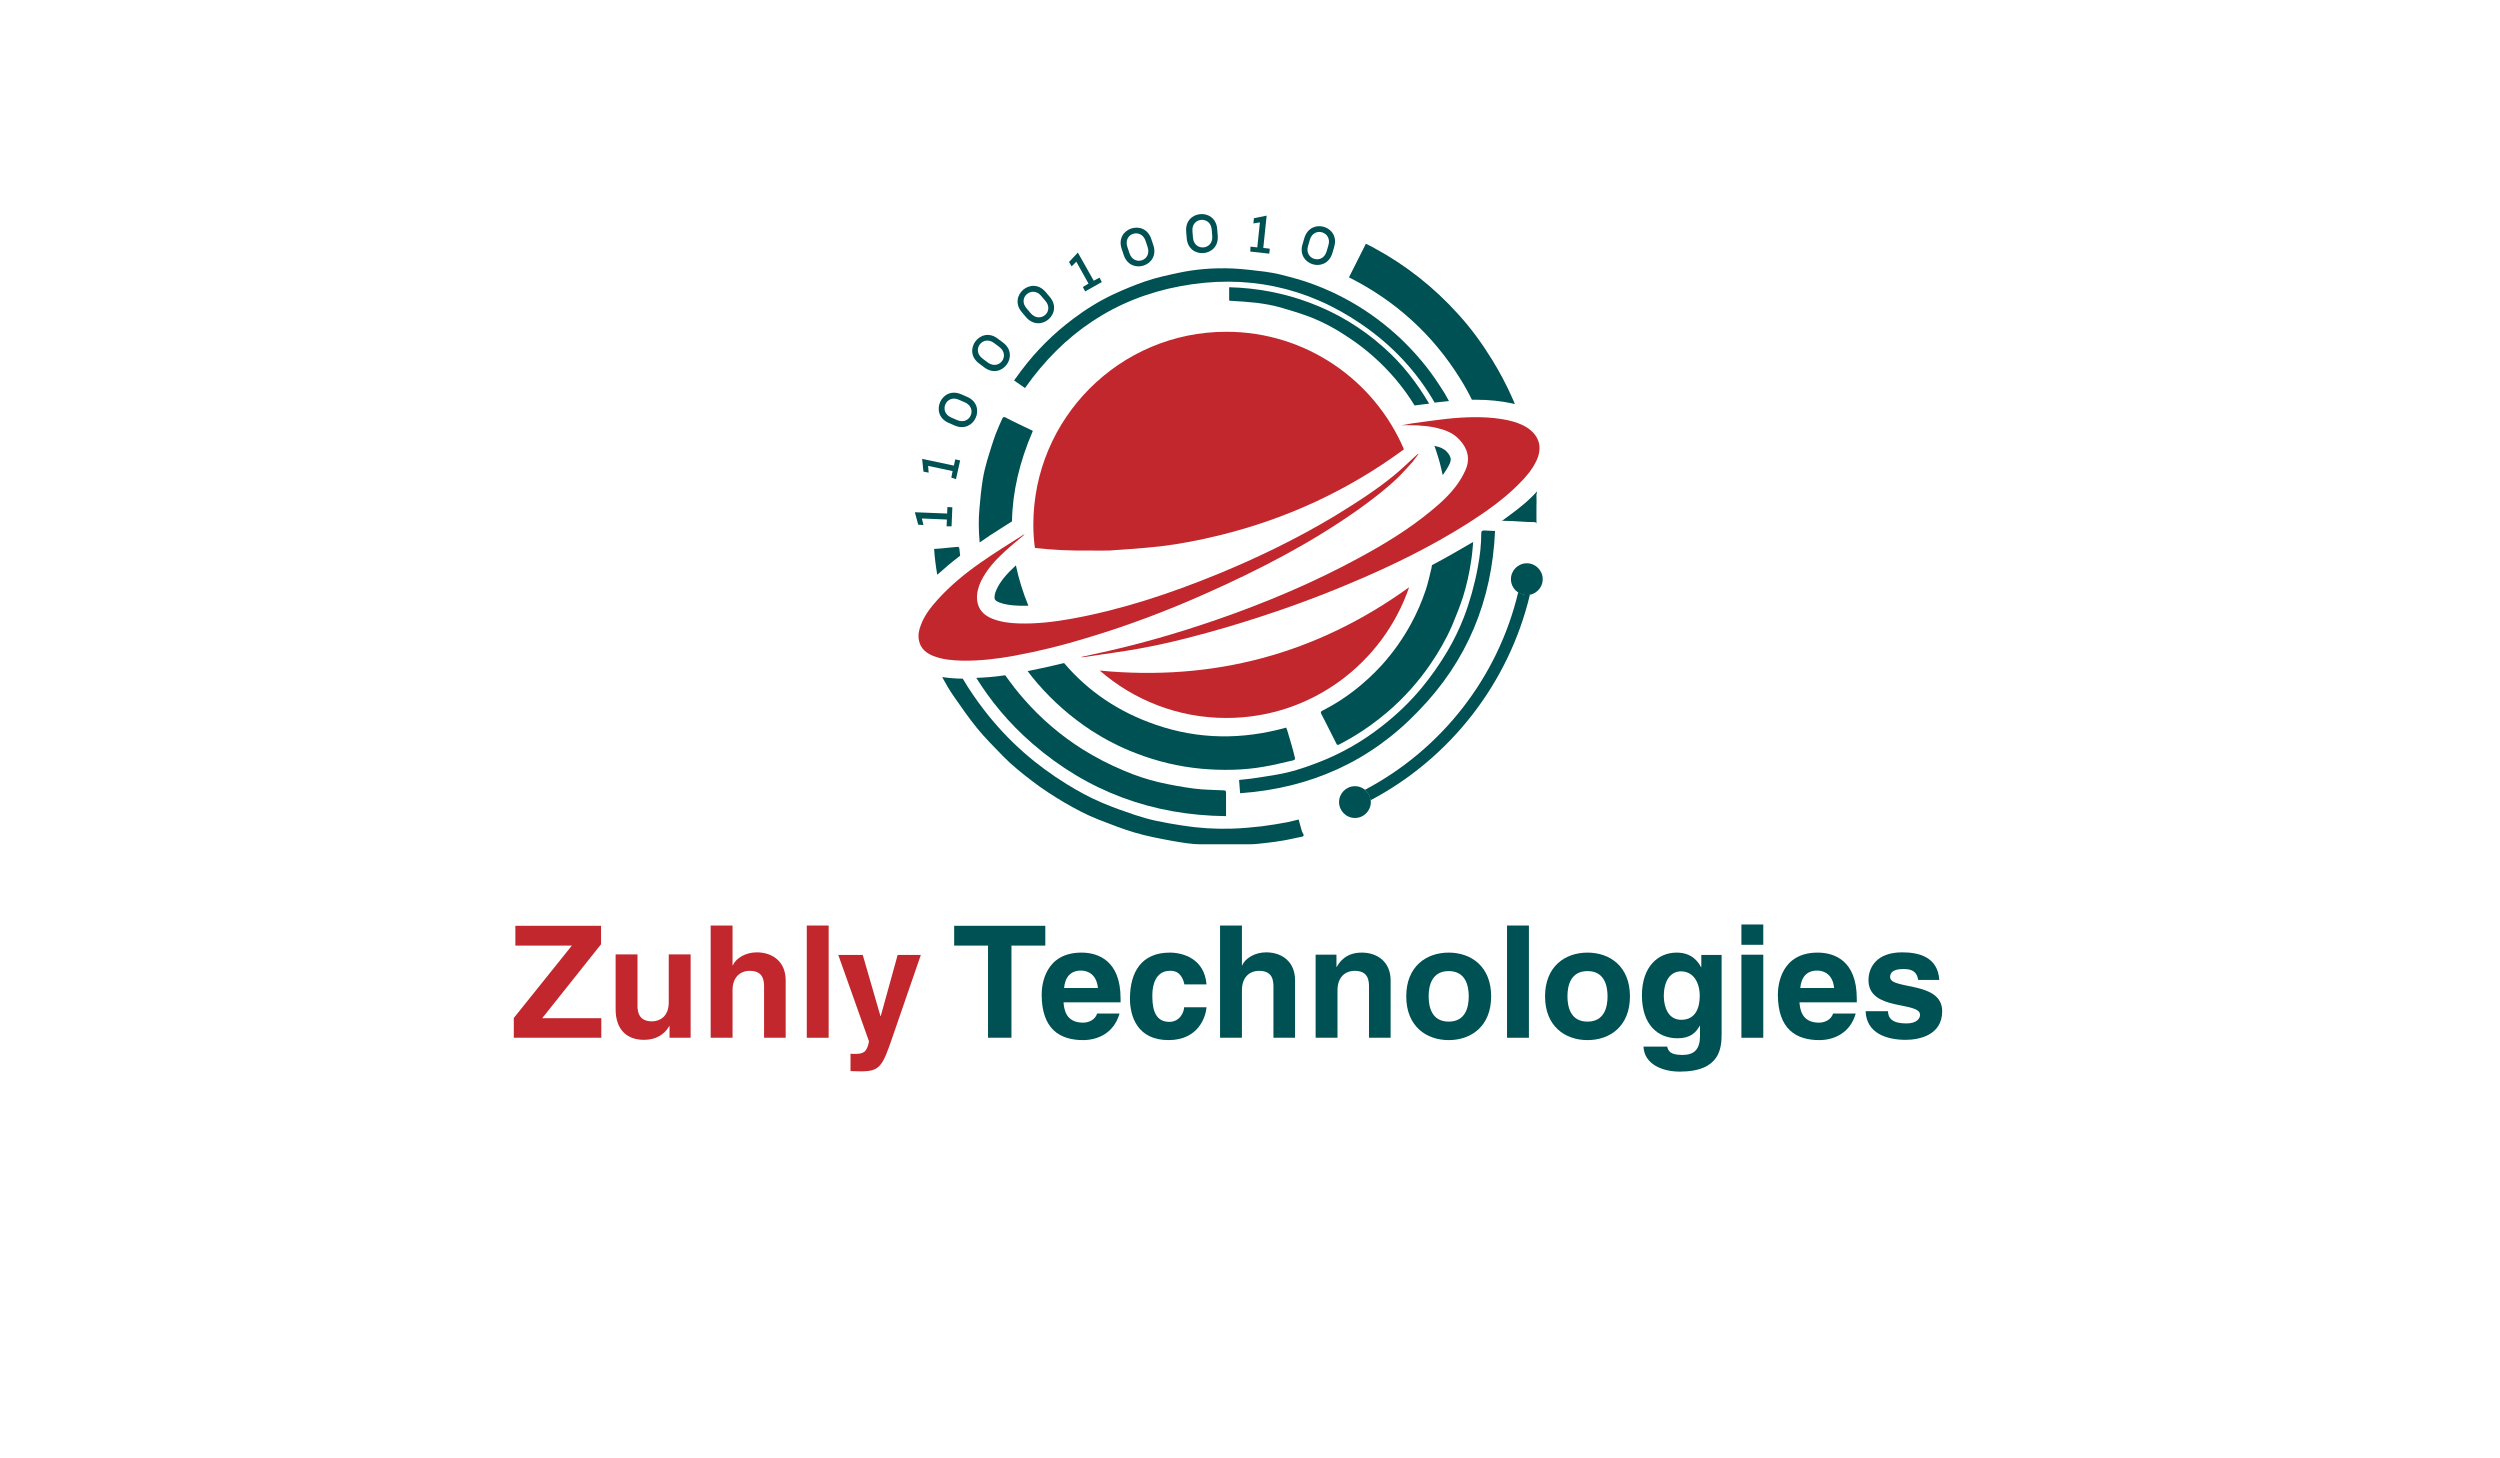 <?xml version="1.0" encoding="utf-8"?>
<!-- Generator: Adobe Illustrator 19.0.0, SVG Export Plug-In . SVG Version: 6.00 Build 0)  -->
<svg version="1.1" id="Layer_1" xmlns="http://www.w3.org/2000/svg" xmlns:xlink="http://www.w3.org/1999/xlink" x="0px" y="0px" width="100%" height="100%"
	 viewBox="0 0 960 560" style="enable-background:new 0 0 960 560;" xml:space="preserve">
<style type="text/css">
	.st0{fill:#C1272D;}
	.st1{fill:#005154;}
</style>
<g id="XMLID_1_">
	<g id="XMLID_285_">
		<path id="XMLID_3_" class="st0" d="M230.9,398.5h-33.6v-7.6l22.3-27.8h-21.7v-7.6h32.9v7.1l-22.6,28.4h22.7V398.5z"/>
		<path id="XMLID_5_" class="st0" d="M265.1,398.5h-8V394h-0.1c-1.9,3.4-5.3,5.3-9.7,5.3c-6.3,0-10.9-3.6-10.9-11.8v-21h8.4v19.8
			c0,4.9,2.9,5.9,5.5,5.9c2.8,0,6.5-1.6,6.5-7.3v-18.4h8.4V398.5z"/>
		<path id="XMLID_7_" class="st0" d="M301.8,398.5h-8.4v-19.4c0-2.3-0.1-6.3-5.5-6.3c-3.7,0-6.6,2.5-6.6,7.4v18.3h-8.4v-43.1h8.4
			v15.3h0.1c1.1-2.6,4.7-5,9.2-5c6.2,0,11.1,3.7,11.1,10.7V398.5z"/>
		<path id="XMLID_9_" class="st0" d="M318.2,398.5h-8.4v-43.1h8.4V398.5z"/>
		<path id="XMLID_11_" class="st0" d="M342.8,398c-4,11.8-5,13.4-12.4,13.4c-1.1,0-2.6-0.1-3.8-0.1v-6.7c0.4,0.1,0.9,0.1,1.6,0.1
			c3.1,0,4.7-0.4,5.5-4.8l-11.8-33.2h9.4l6.8,23.5h0.1l6.5-23.5h8.9L342.8,398z"/>
		<path id="XMLID_13_" class="st1" d="M388.4,398.5h-9v-35.4h-13v-7.6h35v7.6h-13V398.5z"/>
		<path id="XMLID_15_" class="st1" d="M429.9,389.2c-2.2,7.7-8.6,10.2-14,10.2c-9,0-15.9-4.3-15.9-17.5c0-3.8,1.3-16.1,15.3-16.1
			c6.3,0,15,3,15,17.6v1.5h-21.9c0.2,2.4,0.7,7.8,7.5,7.8c2.3,0,4.7-1.2,5.4-3.5H429.9z M421.6,379.4c-0.5-5.2-3.8-6.7-6.5-6.7
			c-4,0-6.1,2.5-6.5,6.7H421.6z"/>
		<path id="XMLID_18_" class="st1" d="M463.3,386.9c-0.3,3.3-2.9,12.5-14.6,12.5c-12,0-14.8-9.2-14.8-15.9
			c0-10.3,4.5-17.7,15.3-17.7c5,0,13.3,2.3,14.1,12.2h-8.5c-0.4-2-1.6-5.2-5.2-5.2h-0.4c-5.3,0-6.7,5.3-6.7,9.2
			c0,3.5,0.1,10.4,6.5,10.4c4.3,0,5.7-4.1,5.7-5.6H463.3z"/>
		<path id="XMLID_20_" class="st1" d="M497.4,398.5H489v-19.4c0-2.3-0.1-6.3-5.5-6.3c-3.7,0-6.6,2.5-6.6,7.4v18.3h-8.4v-43.1h8.4
			v15.3h0.1c1.1-2.6,4.7-5,9.2-5c6.2,0,11.1,3.7,11.1,10.7V398.5z"/>
		<path id="XMLID_22_" class="st1" d="M534.1,398.5h-8.4v-19.4c0-2.3-0.1-6.3-5.5-6.3c-3.7,0-6.6,2.5-6.6,7.4v18.3h-8.4v-31.9h8v4.7
			h0.1c1.1-1.9,3.5-5.5,9.6-5.5c6.2,0,11.1,3.7,11.1,10.7V398.5z"/>
		<path id="XMLID_24_" class="st1" d="M556.3,399.4c-8.6,0-16.3-5.3-16.3-16.8s7.7-16.8,16.3-16.8s16.3,5.3,16.3,16.8
			S564.9,399.4,556.3,399.4z M556.3,372.9c-6.5,0-7.7,5.6-7.7,9.7c0,4.1,1.2,9.7,7.7,9.7c6.5,0,7.7-5.6,7.7-9.7
			C564,378.5,562.8,372.9,556.3,372.9z"/>
		<path id="XMLID_27_" class="st1" d="M587.1,398.5h-8.4v-43.1h8.4V398.5z"/>
		<path id="XMLID_29_" class="st1" d="M609.6,399.4c-8.6,0-16.3-5.3-16.3-16.8s7.7-16.8,16.3-16.8s16.3,5.3,16.3,16.8
			S618.2,399.4,609.6,399.4z M609.6,372.9c-6.5,0-7.7,5.6-7.7,9.7c0,4.1,1.2,9.7,7.7,9.7c6.5,0,7.7-5.6,7.7-9.7
			C617.3,378.5,616.1,372.9,609.6,372.9z"/>
		<path id="XMLID_32_" class="st1" d="M661.1,366.6v30.2c0,5.5-0.4,14.7-16.1,14.7c-6.6,0-13.6-2.8-13.9-9.6h9.1
			c0.4,1.6,1,3.2,5.9,3.2c4.5,0,6.7-2.2,6.7-7.3V394l-0.1-0.1c-1.4,2.5-3.5,4.8-8.5,4.8c-7.7,0-13.7-5.3-13.7-16.5
			c0-11,6.2-16.4,13.3-16.4c5.9,0,8.3,3.5,9.4,5.6h0.1v-4.7H661.1z M645.6,391.6c5.7,0,7.1-4.9,7.1-9.2c0-5.2-2.5-9.4-7.2-9.4
			c-3.1,0-6.6,2.3-6.6,9.7C639,386.8,640.6,391.6,645.6,391.6z"/>
		<path id="XMLID_35_" class="st1" d="M677.1,362.8h-8.4V355h8.4V362.8z M677.1,366.6v31.9h-8.4v-31.9H677.1z"/>
		<path id="XMLID_38_" class="st1" d="M712.6,389.2c-2.2,7.7-8.6,10.2-14,10.2c-9,0-15.9-4.3-15.9-17.5c0-3.8,1.3-16.1,15.3-16.1
			c6.3,0,15,3,15,17.6v1.5H691c0.2,2.4,0.7,7.8,7.5,7.8c2.3,0,4.7-1.2,5.4-3.5H712.6z M704.3,379.4c-0.5-5.2-3.8-6.7-6.5-6.7
			c-4,0-6.1,2.5-6.5,6.7H704.3z"/>
		<path id="XMLID_41_" class="st1" d="M736.6,376.3c-0.4-2-1.1-4.2-5.6-4.2s-5.2,1.7-5.2,3.1c0,5,20,1.4,20,13.1c0,9.3-9,11-14,11
			c-7.3,0-15.1-2.5-15.4-11h8.6c0,2.7,1.7,4.7,7,4.7c4.3,0,5.3-2.1,5.3-3.3c0-5.3-19.8-1.3-19.8-13.3c0-4.7,2.9-10.7,12.9-10.7
			c6.2,0,13.7,1.6,14.3,10.6H736.6z"/>
	</g>
	<g id="XMLID_125_">
		<path id="XMLID_284_" class="st1" d="M549.9,217c-0.1,0.4-0.2,0.8-0.2,1.1c-0.7,2.8-1.3,5.7-2.2,8.4c-1.5,4.5-3.4,8.9-5.7,13.1
			c-3.1,5.7-6.8,10.9-11.1,15.7c-6.6,7.2-14.2,13.2-22.9,17.6c-0.7,0.3-0.7,0.7-0.4,1.3c0.4,0.8,0.9,1.7,1.3,2.5c1.5,3,3,6,4.6,9.1
			c0.1,0.2,0.5,0.3,0.7,0.2c1.9-1,3.8-2,5.6-3.1c4.7-2.8,9.1-6,13.2-9.5c6.2-5.3,11.7-11.4,16.3-18.1c3.3-4.8,6.2-9.8,8.5-15.1
			c1.5-3.6,3-7.3,4.2-11c1.4-4.5,2.4-9,3.1-13.7c0.4-2.5,0.6-4.9,0.8-7.4C560.6,211.1,555.4,214.1,549.9,217z"/>
		<path id="XMLID_282_" class="st1" d="M476.2,304.6c-0.1-1.8-0.3-3.4-0.4-5.1c1.6-0.2,3.1-0.3,4.6-0.5c3.2-0.5,6.4-0.9,9.6-1.5
			c5.5-0.9,10.7-2.6,15.9-4.6c8.9-3.4,17.2-8.1,24.7-14c5.8-4.5,11-9.5,15.6-15.1c3.6-4.4,6.8-9,9.7-13.9c2.4-4.1,4.5-8.4,6.2-12.8
			c1.2-3.1,2.2-6.2,3.1-9.4c0.9-3.3,1.7-6.6,2.3-10c0.8-4.2,1.3-8.5,1.3-12.9c0-0.8,0.2-1.1,1.1-1.1c1.4,0.1,2.7,0.1,4.2,0.2
			c-1.2,26.8-10.7,49.9-29.4,69.1C526.1,292.5,503,302.7,476.2,304.6z"/>
		<g id="XMLID_279_">
			<path id="XMLID_281_" class="st1" d="M560.7,145.4c1.7,2.7,3.2,5.4,4.5,8.1c0.6,0,1.1,0,1.6,0c5,0,9.6,0.5,13.8,1.4
				c0.4,0.1,0.8,0.2,1.1,0.3c-0.3-0.8-0.6-1.6-1-2.4c-2.2-5-4.8-9.9-7.7-14.6c-3.8-6.2-8.1-12.1-13-17.5
				c-9.3-10.3-20-18.8-32.2-25.4c-1.1-0.6-2.2-1.2-3.3-1.7c-2.2,4.3-4.3,8.5-6.5,12.9C535.9,115.5,550.2,128.5,560.7,145.4z"/>
			<path id="XMLID_280_" class="st1" d="M590.2,188.7c-0.6,0.7-1.3,1.4-1.9,2c-3.8,3.8-7.9,6.6-11.8,9.5c0,0.1,0-0.2,0-0.2
				c0.4,0,0.7,0,1,0c4.1,0,7.8,0.5,11.9,0.5c0.3,0,0.6,0.5,0.6,0.5c0-2.1,0-4.3,0-6.4c0-1.4,0.1-2.8,0-4.1
				C589.9,189.9,590.2,189.3,590.2,188.7z"/>
		</g>
		<path id="XMLID_262_" class="st1" d="M522.8,124.5c12,8.2,21.3,18.3,28.1,30.1c1.8-0.2,3.7-0.4,5.5-0.6c-1.1-2.1-2.3-4.1-3.6-6
			c-4.3-6.7-9.4-12.7-15.2-18.2c-5.8-5.4-12.1-10.1-19-14c-4.6-2.6-9.3-4.8-14.2-6.6c-4.2-1.6-8.5-2.7-12.8-3.8c-2-0.5-4-0.8-6-1.1
			c-4.1-0.5-8.1-1-12.2-1.2c-7.1-0.3-14.1,0.2-21,1.7c-4.2,0.9-8.4,1.8-12.5,3.2c-4.1,1.4-8.2,3.1-12.1,4.9
			c-5.6,2.6-10.9,5.9-15.8,9.6c-7.6,5.7-14.2,12.3-19.9,19.9c-0.9,1.2-1.8,2.5-2.7,3.7c1.4,1,2.8,1.9,4.2,2.9
			c14.7-20.9,34.4-34.4,59.6-39.1C478.2,105.2,501.7,110,522.8,124.5z"/>
		<g id="XMLID_259_">
			<path id="XMLID_261_" class="st1" d="M551.8,174.1c0.9,2.7,1.6,5.5,2.2,8.3c0.1-0.2,0.3-0.3,0.4-0.5c0.9-1.3,1.7-2.6,2.3-3.9
				c0.5-1.2,0.8-2.4-1.1-4.5c-1-1.1-2.4-1.8-4.8-2.3C551.2,172.2,551.5,173.2,551.8,174.1z"/>
			<path id="XMLID_260_" class="st1" d="M482.7,116.3c3,0.4,5.9,0.9,8.8,1.7c3.9,1.1,7.7,2.3,11.5,3.7c5.4,2.1,10.5,4.9,15.3,8.2
				c6.6,4.4,12.4,9.6,17.6,15.7c2.7,3.2,5.1,6.5,7.3,10.1c0.8-0.1,1.5-0.2,2.3-0.3c1.1-0.1,2.2-0.3,3.3-0.4
				c-4.7-7.9-10.2-15.2-17.6-21.7c-16.9-15.1-38.2-22.5-59.2-23c0,1.8,0,3.4,0,5.1c0,0,0.2,0.1,0.5,0.1
				C476,115.7,479.1,115.9,482.7,116.3z"/>
		</g>
		<g id="XMLID_255_">
			<path id="XMLID_258_" class="st1" d="M390.1,217.1c-3.7,3.4-6,6.2-7.4,9.2c-0.8,1.7-0.8,2.7-0.8,3.3c0.1,0.6,0.1,1,1.7,1.7
				c2.1,0.8,4.5,1.2,7.9,1.3c0.7,0,1.4,0,2.1,0c0.4,0,0.9,0,1.3,0C392.8,227.5,391.2,222.3,390.1,217.1z"/>
			<path id="XMLID_257_" class="st1" d="M384.2,203c1.5-0.9,2.9-1.9,4.4-2.8c0.2-11.3,2.9-22.9,8-34.7c-0.1-0.1-0.4-0.3-0.7-0.4
				c-3.3-1.6-6.6-3.1-9.8-4.8c-0.6-0.3-0.9-0.2-1.2,0.4c-0.9,2-1.8,4-2.6,6.1c-1.2,3.3-2.2,6.6-3.2,9.9c-0.7,2.4-1.3,4.9-1.7,7.3
				c-0.6,3.8-1,7.6-1.3,11.4c-0.4,4.3-0.3,8.6,0.1,12.9C378.7,206.5,381.5,204.7,384.2,203z"/>
			<path id="XMLID_256_" class="st1" d="M494.7,281.8c-0.2-0.8-0.5-1.6-0.8-2.4c-16.9,4.7-33.6,4.6-50.1-1.1
				c-14-4.8-25.9-12.7-35.2-23.7c-4.8,1.2-9.5,2.2-14,3.1c1.2,1.6,2.4,3.1,3.7,4.6c6.1,7.1,13.1,13.2,20.9,18.3
				c5.3,3.4,10.9,6.3,16.9,8.6c4.1,1.6,8.3,2.9,12.5,3.9c4.2,1,8.5,1.7,12.8,2.1c8,0.7,16.1,0.6,24-0.8c3.7-0.6,7.4-1.6,11.1-2.4
				c0.7-0.2,1-0.5,0.7-1.2C496.5,287.8,495.6,284.8,494.7,281.8z"/>
		</g>
		<g id="XMLID_252_">
			<path id="XMLID_254_" class="st1" d="M368.7,213.4c-0.1-0.9-0.2-1.8-0.3-2.7c-0.1-0.5-0.2-0.7-0.7-0.7c-1.1,0.1-2.2,0.2-3.3,0.3
				c-1.9,0.2-3.7,0.4-5.7,0.5c0.2,3.1,0.6,6.4,1.2,9.9C362.6,218.3,365.5,215.8,368.7,213.4z"/>
			<path id="XMLID_253_" class="st1" d="M469.9,303.5c-3.9-0.2-7.7-0.2-11.5-0.7c-4.5-0.6-8.9-1.4-13.3-2.4
				c-4.6-1.1-9.2-2.6-13.6-4.5c-5.5-2.3-10.7-5-15.7-8.1c-8.4-5.3-15.9-11.7-22.4-19.1c-2.7-3-5.1-6.2-7.4-9.4
				c-4.1,0.6-7.7,0.9-11.1,1c5.4,8.7,12.4,17.3,21.5,25.2c21.3,18.5,46.2,27.6,74.4,27.9c0-0.4,0-0.7,0-0.9c0-2.7,0-5.4,0-8
				C470.8,303.7,470.6,303.5,469.9,303.5z"/>
		</g>
		<path id="XMLID_251_" class="st1" d="M499.7,318.4c-0.3-1.2-0.7-2.4-1-3.7c-1.5,0.3-2.8,0.7-4.2,1c-3.3,0.6-6.7,1.2-10,1.6
			c-3.8,0.4-7.6,0.8-11.4,0.9c-6.4,0.2-12.8-0.2-19.1-1.2c-3.3-0.5-6.7-1.1-10-1.8c-2.8-0.6-5.6-1.4-8.3-2.3
			c-4.2-1.4-8.4-2.9-12.4-4.6c-4.8-2-9.3-4.5-13.7-7.2c-5.8-3.6-11.3-7.6-16.4-12.1c-5.7-5-10.9-10.6-15.5-16.6
			c-2.9-3.8-5.6-7.7-8-11.8c0,0,0,0-0.1,0c-2.4,0-5-0.2-7.8-0.6c1.4,2.6,2.9,5.2,4.6,7.6c2.8,4,5.6,8.1,8.7,11.9
			c3.1,3.8,6.6,7.3,10,10.8c3.4,3.5,7.3,6.6,11.2,9.6c3.9,3,8.1,5.7,12.3,8.2c4.3,2.5,8.6,4.8,13.2,6.6c4.6,1.8,9.2,3.6,13.9,5
			c4.7,1.4,9.6,2.3,14.4,3.2c3.6,0.6,7.2,1.3,10.9,1.3h19.1c2,0,3.9-0.3,5.9-0.5c2.6-0.3,5.1-0.6,7.7-1.1c2.1-0.4,4.1-0.9,6.2-1.3
			c0.7-0.1,0.8-0.4,0.6-1C500,319.6,499.9,319,499.7,318.4z"/>
		<g id="XMLID_248_">
			<path id="XMLID_250_" class="st0" d="M538.2,163.3c1.3-0.2,2.6-0.5,3.9-0.7c5.3-0.7,10.5-1.5,15.8-2c7.1-0.6,14.2-0.7,21.3,0.8
				c2.5,0.6,5,1.4,7.2,2.8c4.7,3.1,6,7.6,3.6,12.7c-1.6,3.4-4,6.2-6.6,8.8c-5.8,5.9-12.5,10.6-19.5,15.1
				c-14.5,9.2-29.9,16.7-45.7,23.3c-15.1,6.4-30.6,11.8-46.3,16.5c-11.2,3.3-22.6,6.3-34.1,8.4c-7.1,1.3-14.3,2.2-21.5,3.3
				c-0.4,0.1-0.8,0.1-1.3,0c1.5-0.3,3.1-0.7,4.6-1c16.1-3.4,31.9-7.9,47.5-13.3c18.8-6.5,37.1-14.2,54.6-23.7
				c9.8-5.3,19.2-11,27.8-18.1c3.8-3.1,7.4-6.4,10.3-10.5c1.1-1.6,2.1-3.3,2.9-5.1c2-4.4,0.9-8.4-2.3-11.8c-2.5-2.7-5.7-3.8-9.2-4.6
				c-4.3-0.9-8.6-1-12.9-0.9c-0.1,0-0.2,0-0.3,0C538.3,163.5,538.2,163.4,538.2,163.3z"/>
			<path id="XMLID_249_" class="st0" d="M393.5,205.2c-2.6,2.2-5.2,4.3-7.7,6.6c-3.7,3.4-7,7-9.2,11.6c-1,2.2-1.6,4.5-1.4,7
				c0.4,3.7,2.6,5.9,5.9,7.2c3.3,1.3,6.7,1.7,10.2,1.8c6.8,0.2,13.5-0.6,20.2-1.8c19.3-3.5,37.9-9.7,56-17.1
				c15.6-6.4,30.6-13.7,45.1-22.4c4.2-2.6,8.4-5.2,12.5-8c3.4-2.3,6.7-4.7,9.9-7.3c3.1-2.5,6-5.4,9-8.1c0.2-0.2,0.4-0.4,0.8-0.5
				c-0.8,1-1.5,2.1-2.3,3.1c-1.8,2-3.7,4.1-5.6,6c-4.7,4.5-9.8,8.4-15.1,12.2c-18.3,13-38.1,23.2-58.5,32.3
				c-15,6.7-30.3,12.5-46.1,17.2c-9.1,2.8-18.4,5.1-27.7,6.8c-6.6,1.2-13.2,2-19.9,1.9c-3.8-0.1-7.6-0.4-11.2-1.8
				c-2.7-1.1-4.9-2.8-5.5-5.9c-0.5-2.2,0-4.2,0.8-6.2c1.4-3.7,3.8-6.7,6.4-9.6c4.9-5.4,10.5-10,16.5-14.2
				c5.3-3.7,10.8-7.1,16.3-10.6C393,205.4,393.2,205.3,393.5,205.2C393.5,205.2,393.5,205.2,393.5,205.2z"/>
		</g>
		<path id="XMLID_235_" class="st0" d="M418,211.4c2.7,0,5.3,0.1,8,0c6.5-0.4,13-0.9,19.5-1.6c7.6-0.9,15.2-2.4,22.6-4.2
			c25.8-6.3,49.4-17.2,70.8-32.9c0.1-0.1,0.1-0.1,0.2-0.2c-11.3-26.5-37.6-45.1-68.2-45.1c-40.9,0-74.1,33.2-74.1,74.1
			c0,3,0.2,6,0.6,8.9C404.2,211.2,411.1,211.5,418,211.4z"/>
		<path id="XMLID_233_" class="st0" d="M422.3,257.5c13,11.3,30,18.2,48.6,18.2c32.6,0,60.2-21,70.2-50.2
			C505.5,251.2,465.9,261.7,422.3,257.5z"/>
		<g id="XMLID_227_">
			<path id="XMLID_230_" class="st1" d="M583,227.4c-7.8,32.8-29.5,60.4-58.9,75.9c1.2,1,2,2.4,2.2,4c30.5-16.1,53.1-44.9,61.2-79
				c-0.3,0.1-0.6,0.1-0.9,0.1C585.3,228.5,584,228.1,583,227.4z"/>
			<circle id="XMLID_229_" class="st1" cx="586.3" cy="222.4" r="6.1"/>
			<circle id="XMLID_228_" class="st1" cx="520.3" cy="308" r="6.1"/>
		</g>
		<g id="XMLID_126_">
			<path id="XMLID_225_" class="st1" d="M363.5,202.1l0.1-2.6l-9.6-0.4l0.6,2.5l-2-0.1l-1.3-4.8l12.4,0.5l0.1-2.5l1.9,0.1l-0.3,7.3
				L363.5,202.1z"/>
			<path id="XMLID_189_" class="st1" d="M365.3,183.4l0.5-2.5l-9.4-2l0.2,2.6l-2-0.4l-0.5-4.9l12.2,2.6l0.5-2.4l1.9,0.4l-1.6,7.2
				L365.3,183.4z"/>
			<path id="XMLID_186_" class="st1" d="M364.3,162.4c-7.6-3.3-2.8-14.3,4.8-11l2.3,1c7.6,3.3,2.8,14.3-4.8,11L364.3,162.4z
				 M367.5,161.3c5,2.2,8-4.6,3-6.8l-2.3-1c-4.9-2.2-7.9,4.6-3,6.8L367.5,161.3z"/>
			<path id="XMLID_182_" class="st1" d="M376,139.6c-6.7-4.9,0.5-14.6,7.1-9.6l2,1.5c6.7,4.9-0.4,14.6-7.1,9.6L376,139.6z
				 M379.3,139.2c4.4,3.2,8.8-2.7,4.4-6l-2-1.5c-4.3-3.2-8.8,2.7-4.4,6L379.3,139.2z"/>
			<path id="XMLID_179_" class="st1" d="M392.4,119.9c-5.4-6.3,3.7-14.1,9.1-7.8l1.6,1.9c5.4,6.3-3.6,14.1-9.1,7.8L392.4,119.9z
				 M395.8,120.3c3.6,4.1,9.2-0.7,5.6-4.8l-1.6-1.9c-3.5-4.1-9.2,0.7-5.6,4.8L395.8,120.3z"/>
			<path id="XMLID_177_" class="st1" d="M415.8,110.2l2.2-1.3l-4.7-8.4l-1.8,1.8l-1-1.7l3.4-3.6l6.1,10.8l2.2-1.2l0.9,1.7l-6.4,3.6
				L415.8,110.2z"/>
			<path id="XMLID_174_" class="st1" d="M430.7,95.5c-2.6-7.9,8.8-11.6,11.4-3.7l0.8,2.4c2.6,7.9-8.8,11.6-11.4,3.7L430.7,95.5z
				 M433.7,97.2c1.7,5.2,8.7,2.9,7-2.3l-0.8-2.4c-1.7-5.1-8.7-2.9-7,2.3L433.7,97.2z"/>
			<path id="XMLID_171_" class="st1" d="M455.5,89c-0.8-8.3,11.2-9.4,11.9-1.1l0.2,2.5c0.8,8.3-11.2,9.4-11.9,1.1L455.5,89z
				 M458.1,91.3c0.5,5.4,7.9,4.7,7.4-0.7l-0.2-2.5c-0.5-5.3-7.9-4.7-7.4,0.7L458.1,91.3z"/>
			<path id="XMLID_169_" class="st1" d="M480.2,94.7l2.6,0.3l1-9.6l-2.5,0.4l0.2-2l4.9-1l-1.3,12.4l2.5,0.3l-0.2,1.9l-7.3-0.8
				L480.2,94.7z"/>
			<path id="XMLID_165_" class="st1" d="M500.9,91.3c2.5-7.9,13.9-4.4,11.4,3.6l-0.7,2.4c-2.5,7.9-13.9,4.4-11.4-3.6L500.9,91.3z
				 M502.3,94.4c-1.6,5.2,5.5,7.4,7.1,2.2l0.7-2.4c1.6-5.1-5.5-7.4-7.1-2.2L502.3,94.4z"/>
		</g>
	</g>
</g>
</svg>
